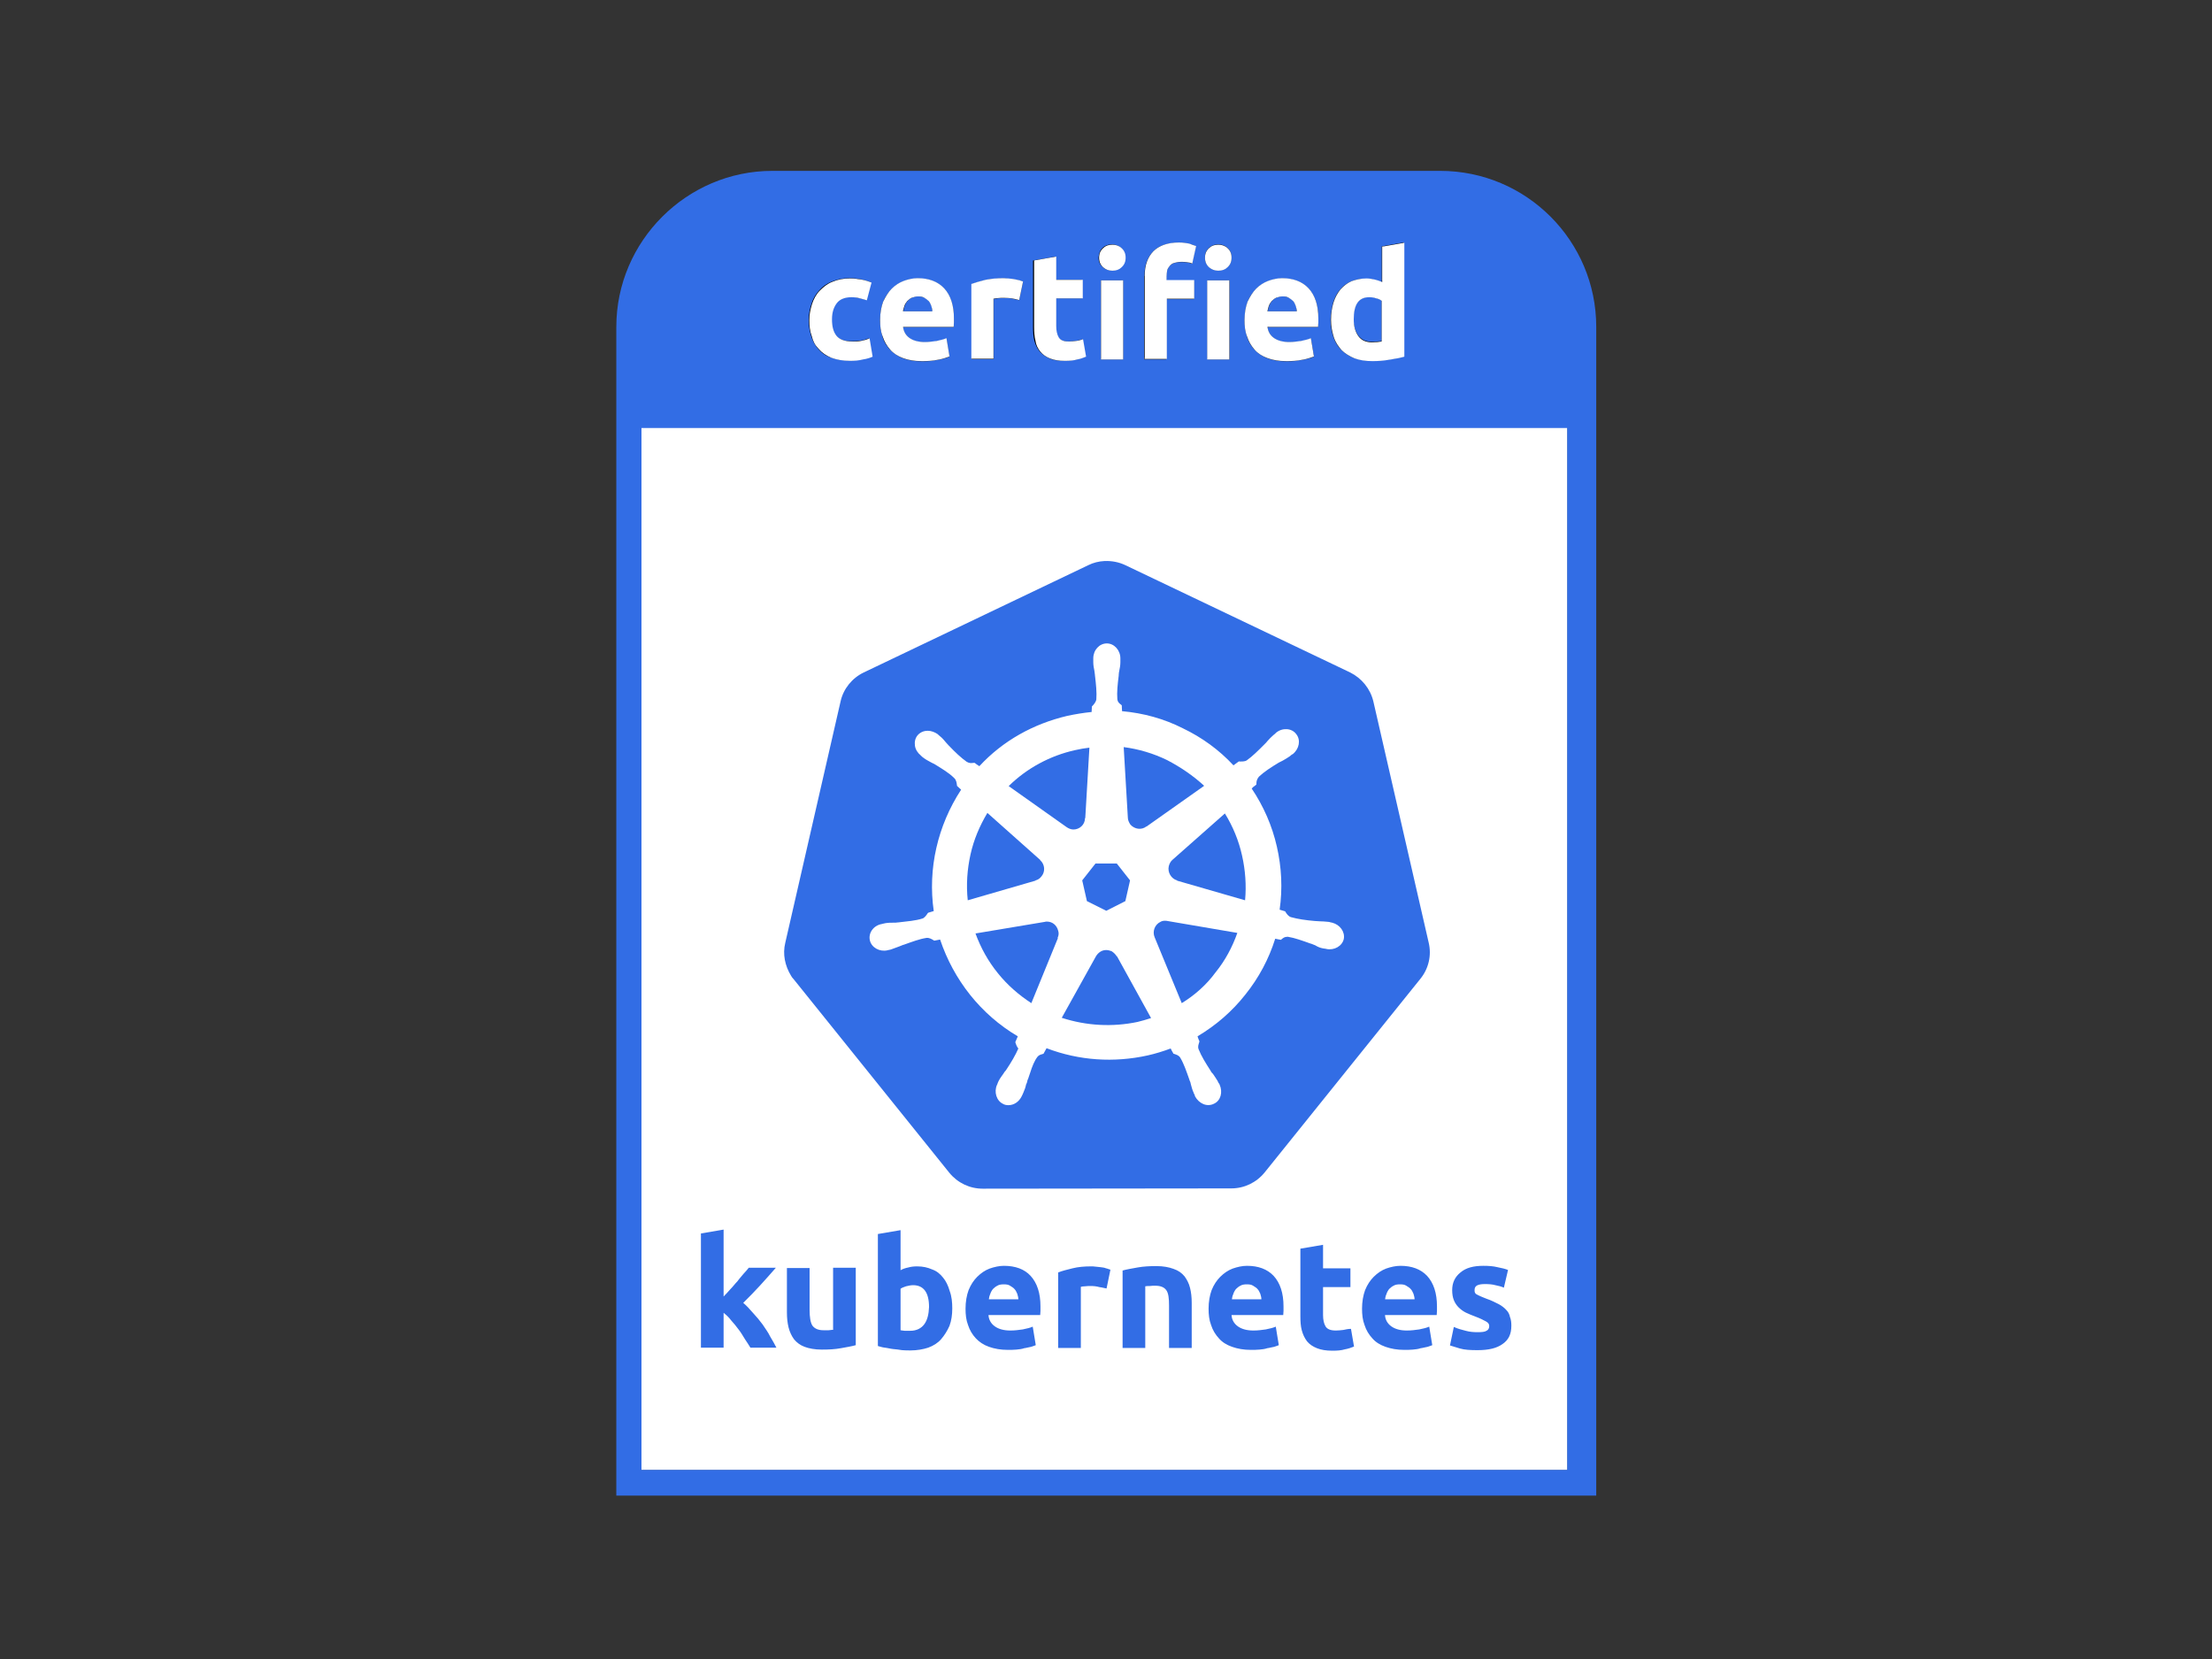<?xml version="1.0" encoding="utf-8"?>
<!-- Generator: Adobe Illustrator 26.0.3, SVG Export Plug-In . SVG Version: 6.00 Build 0)  -->
<svg version="1.0" id="katman_1" xmlns="http://www.w3.org/2000/svg" xmlns:xlink="http://www.w3.org/1999/xlink" x="0px" y="0px"
	 viewBox="0 0 800 600" style="enable-background:new 0 0 800 600;" xml:space="preserve">
<rect x="0" y="0" width="800" height="600" fill="#333333" stroke="none"/>
<style type="text/css">
	.st0{fill:#FFFFFF;}
	.st1{fill:#326DE5;}
</style>
<path class="st0" d="M231.7,154.5h335.2v377.2H231.7V154.5z"/>
<path d="M496.9,123.4c0.7,0,1.4,0,2-0.1c0.6,0,1.1-0.1,1.5-0.2v-14.6c-0.5-0.4-1.1-0.6-2-0.9c-0.9-0.2-1.6-0.4-2.5-0.4
	c-3.8,0-5.7,2.6-5.7,7.8c0,2.5,0.6,4.5,1.7,6.1C492.9,122.5,494.6,123.4,496.9,123.4z M336.3,110.4c-0.2-0.6-0.5-1.2-0.9-1.7
	c-0.4-0.5-1-0.9-1.6-1.2c-0.6-0.4-1.4-0.5-2.3-0.5c-0.9,0-1.7,0.1-2.3,0.5c-0.6,0.2-1.2,0.7-1.6,1.2c-0.5,0.5-0.7,1.1-1,1.7
	c-0.2,0.6-0.4,1.4-0.5,2h10.6C336.5,111.8,336.4,111,336.3,110.4z M468.9,110.4c-0.2-0.6-0.5-1.2-0.9-1.7c-0.4-0.5-1-0.9-1.6-1.2
	c-0.6-0.4-1.4-0.5-2.3-0.5c-0.9,0-1.7,0.1-2.3,0.5c-0.6,0.2-1.2,0.7-1.6,1.2c-0.5,0.5-0.7,1.1-1,1.7c-0.2,0.6-0.4,1.4-0.5,2h10.6
	C469.2,111.8,469,111,468.9,110.4z"/>
<path d="M295.3,126c1.2,1.4,2.7,2.4,4.6,3.2c1.9,0.7,4.1,1.1,6.7,1.1c1.7,0,3.2-0.1,4.7-0.5c1.4-0.2,2.6-0.6,3.5-1l-1.1-6.6
	c-1,0.4-2,0.7-3.1,0.9c-1.1,0.1-2.2,0.2-3.1,0.2c-2.7,0-4.7-0.7-5.8-2.1c-1.1-1.4-1.6-3.3-1.6-5.9c0-2.5,0.6-4.3,1.7-5.8
	c1.1-1.5,3-2.2,5.3-2.2c1.1,0,2.1,0.1,3.1,0.4c0.9,0.2,1.7,0.5,2.5,0.7l1.7-6.4c-1.2-0.5-2.5-0.9-3.7-1.1c-1.2-0.2-2.6-0.4-4.2-0.4
	c-2.3,0-4.3,0.4-6.2,1.2c-1.9,0.7-3.3,1.9-4.6,3.2c-1.2,1.4-2.2,3-2.8,4.8c-0.6,1.9-1,3.7-1,5.8c0,2.1,0.2,4.1,0.9,5.9
	C293.2,123,294.1,124.6,295.3,126z M321.3,126c1.2,1.4,2.8,2.4,4.7,3.1c1.9,0.7,4.1,1.1,6.7,1.1c1,0,2,0,3.1-0.1
	c1-0.1,2-0.2,2.8-0.4c0.9-0.1,1.7-0.4,2.5-0.6c0.7-0.2,1.4-0.5,1.7-0.6l-1.1-6.6c-0.9,0.4-2.1,0.7-3.5,1c-1.5,0.2-2.8,0.4-4.3,0.4
	c-2.3,0-4.2-0.5-5.6-1.5c-1.4-1-2.1-2.4-2.3-4h18.3c0-0.5,0.1-1,0.1-1.5v-1.5c0-4.8-1.1-8.4-3.5-10.9c-2.3-2.5-5.6-3.7-9.6-3.7
	c-1.7,0-3.5,0.4-5.1,1c-1.6,0.6-3.1,1.6-4.3,2.8c-1.2,1.2-2.2,2.8-3.1,4.7c-0.7,1.9-1.1,4.1-1.1,6.7c0,2.1,0.2,4.1,0.9,5.8
	C319.1,123.1,320.1,124.7,321.3,126z M326.4,110.4c0.2-0.6,0.6-1.2,1-1.7c0.5-0.5,1-0.9,1.6-1.2c0.6-0.2,1.5-0.5,2.3-0.5
	c1,0,1.7,0.1,2.3,0.5c0.6,0.4,1.1,0.7,1.6,1.2c0.4,0.5,0.7,1.1,0.9,1.7c0.2,0.6,0.4,1.4,0.4,2h-10.6
	C326,111.8,326.2,111,326.4,110.4z M358.8,107.7c0.4-0.1,0.9-0.2,1.6-0.2c0.7-0.1,1.4-0.1,1.9-0.1c1.1,0,2.2,0.1,3.1,0.2
	c1,0.2,1.9,0.4,2.6,0.6l1.4-6.7c-0.5-0.1-1-0.4-1.6-0.5l-1.9-0.4c-0.6-0.1-1.2-0.1-1.9-0.2c-0.6,0-1.1-0.1-1.6-0.1
	c-2.5,0-4.6,0.2-6.6,0.6c-2,0.5-3.7,1-5.1,1.5v27h8V107.7z M375.6,126.7c0.9,1.1,2,1.9,3.5,2.5c1.5,0.6,3.2,0.9,5.4,0.9
	c1.7,0,3.2-0.1,4.5-0.5c1.2-0.2,2.2-0.6,3.2-1l-1.1-6.3c-0.7,0.2-1.6,0.5-2.5,0.6c-0.9,0.1-1.9,0.2-2.7,0.2c-1.9,0-3-0.5-3.6-1.5
	c-0.6-1-0.9-2.4-0.9-4.1v-9.9h9.6V101h-9.6v-8.4l-8,1.4v24c0,1.9,0.1,3.5,0.5,5.1C374.1,124.4,374.7,125.7,375.6,126.7z M397.6,101
	h8v28.6h-8V101z M401.5,97.5c1.4,0,2.5-0.4,3.3-1.2c1-0.9,1.5-2,1.5-3.5s-0.5-2.6-1.5-3.5c-1-0.9-2.1-1.2-3.3-1.2
	c-1.4,0-2.5,0.4-3.3,1.2c-1,0.9-1.5,2-1.5,3.5s0.5,2.6,1.5,3.5C399.2,97.2,400.3,97.5,401.5,97.5z M440,97.5c1.4,0,2.5-0.4,3.3-1.2
	c1-0.9,1.5-2,1.5-3.5s-0.5-2.6-1.5-3.5c-1-0.9-2.1-1.2-3.3-1.2c-1.2,0-2.5,0.4-3.3,1.2c-1,0.9-1.5,2-1.5,3.5s0.5,2.6,1.5,3.5
	C437.5,97.2,438.6,97.5,440,97.5z M435.9,101h8v28.6h-8V101z M421.3,107.7h10V101h-10v-1.4c0-0.7,0.1-1.5,0.2-2.1
	c0.1-0.6,0.5-1.2,0.9-1.7c0.4-0.5,0.9-0.9,1.6-1.1c0.6-0.2,1.5-0.4,2.5-0.4c0.7,0,1.5,0,2.1,0.1c0.7,0.1,1.4,0.2,2,0.5l1.4-6.3
	c-0.7-0.2-1.5-0.6-2.5-0.9c-1-0.2-2.2-0.4-3.7-0.4c-4.1,0-7.2,1.1-9.3,3.2c-2.1,2.2-3.1,5.1-3.1,8.8v30.1h8v-21.8H421.3z M454,126
	c1.2,1.4,2.8,2.4,4.7,3.1c1.9,0.7,4.1,1.1,6.7,1.1c1,0,2,0,3.1-0.1c1-0.1,2-0.2,2.8-0.4s1.7-0.4,2.5-0.6c0.7-0.2,1.4-0.5,1.7-0.6
	l-1.1-6.6c-0.9,0.4-2.1,0.7-3.5,1c-1.5,0.2-2.8,0.4-4.3,0.4c-2.3,0-4.2-0.5-5.6-1.5c-1.4-1-2.1-2.4-2.3-4h18.2c0-0.5,0.1-1,0.1-1.5
	v-1.5c0-4.8-1.2-8.4-3.5-10.9c-2.3-2.5-5.6-3.7-9.6-3.7c-1.7,0-3.5,0.4-5.1,1c-1.6,0.6-3.1,1.6-4.3,2.8c-1.2,1.2-2.2,2.8-3.1,4.7
	c-0.7,1.9-1.1,4.1-1.1,6.7c0,2.1,0.2,4.1,0.9,5.8C451.7,123.1,452.7,124.7,454,126z M459,110.4c0.2-0.6,0.6-1.2,1-1.7
	c0.5-0.5,1-0.9,1.6-1.2c0.6-0.2,1.5-0.5,2.3-0.5c1,0,1.7,0.1,2.3,0.5c0.6,0.4,1.1,0.7,1.6,1.2c0.4,0.5,0.7,1.1,0.9,1.7
	c0.2,0.6,0.4,1.4,0.4,2h-10.6C458.6,111.8,458.8,111,459,110.4z M485.8,126.2c1.2,1.2,2.8,2.2,4.7,3c1.9,0.7,4,1,6.3,1
	c1,0,2,0,3.1-0.1c1.1-0.1,2.1-0.2,3.1-0.4c1-0.1,2-0.4,3-0.5c1-0.2,1.7-0.4,2.5-0.6V87.4l-8,1.4v12.9c-0.9-0.4-1.9-0.7-2.7-0.9
	c-0.9-0.2-1.9-0.4-3-0.4c-2,0-3.8,0.4-5.4,1c-1.6,0.7-2.8,1.7-4,3c-1.1,1.4-1.9,2.8-2.5,4.7c-0.6,1.9-0.9,4-0.9,6.3
	c0,2.2,0.4,4.3,1,6.2C483.6,123.4,484.5,125,485.8,126.2z M495.9,107.2c0.9,0,1.6,0.1,2.5,0.4s1.5,0.5,2,0.9v14.7
	c-0.4,0.1-0.9,0.1-1.5,0.2c-0.6,0-1.2,0.1-2,0.1c-2.2,0-3.8-0.7-4.9-2.2c-1.1-1.5-1.7-3.5-1.7-6.1
	C490.2,109.8,492,107.2,495.9,107.2z"/>
<path class="st1" d="M429.1,361.8c0,0,0.1,0,0.1-0.1C429.2,361.8,429.1,361.8,429.1,361.8z M439.6,351.7c3.5-4.3,6.1-9.2,7.9-14.3
	l-25.2-4.3c-0.4-0.1-0.6-0.1-1-0.1c-0.6,0-1.1,0.1-1.6,0.4c-2.1,1-3,3.5-2.1,5.6l9.8,23.8C432.1,359.9,436.3,356.2,439.6,351.7z
	 M373,362.8l9.6-23.5l-0.1-0.1c0.4-0.9,0.5-1.7,0.2-2.6c-0.5-2-2.1-3.3-4.1-3.3c-0.2,0-0.5,0-0.7,0.1l-25.1,4.2
	c1.9,5.2,4.6,10.1,8.2,14.5C364.3,356.2,368.4,359.8,373,362.8z M364.8,284.3l20.9,14.8c0.7,0.5,1.6,0.9,2.5,0.9
	c2.2,0,4.2-1.7,4.2-4.1h0.1l1.5-25.5c-1.7,0.2-3.5,0.5-5.2,0.9C379.8,273.3,371.4,277.8,364.8,284.3z M422.1,274.9
	c-4.9-2.4-10.3-4-15.7-4.7l1.5,25.5c0,0.9,0.4,1.7,0.9,2.5c1.5,1.7,4,2.1,5.8,0.7h0.1l20.8-14.7
	C431.5,280.5,426.9,277.4,422.1,274.9z M422.7,313.3c-0.5,2.2,0.9,4.5,3,5.1v0.1l24.6,7.1c0.5-5.4,0.1-10.9-1.1-16.2
	c-1.2-5.4-3.3-10.5-6.2-15.2L424,311C423.4,311.5,422.9,312.4,422.7,313.3z M411.4,369.6c1.7-0.4,3.3-0.9,4.9-1.4L404,345.9h-0.1
	c-0.4-0.7-1.1-1.4-1.9-1.9c-0.6-0.2-1.2-0.4-1.9-0.4H400c-1.5,0-2.8,0.9-3.6,2.2l-12.4,22.3C392.9,371,402.3,371.5,411.4,369.6z
	 M438.4,353.5C438.4,353.5,438.4,353.4,438.4,353.5C438.4,353.4,438.4,353.5,438.4,353.5z M357.1,294c-2.8,4.7-4.9,9.6-6.1,15
	c-1.2,5.4-1.6,11-1,16.6l24.5-7.1v-0.1c0.9-0.2,1.6-0.7,2.2-1.5c1.4-1.7,1.2-4.3-0.5-5.8v-0.1L357.1,294z M396.2,312.3l-4.8,6.1
	l1.7,7.5l7,3.5l6.9-3.5l1.7-7.5l-4.8-6.1H396.2z"/>
<path class="st1" d="M445.3,429.8c4.7,0,9.1-2.1,12.1-5.8l56.3-70c3-3.7,4.1-8.5,3-13.1l-20-87.2c-1.1-4.6-4.2-8.4-8.4-10.5
	l-81.3-38.8c-2.3-1.1-4.9-1.6-7.5-1.5c-2.1,0.1-4.1,0.6-5.9,1.5l-81.2,38.8c-4.2,2-7.4,5.9-8.4,10.5l-20,87.3
	c-1,4.1-0.1,8.3,2.1,11.9c0.2,0.4,0.6,0.9,0.9,1.2l56.3,70c3,3.7,7.4,5.8,12.1,5.8L445.3,429.8z M367.2,376.9l0.9-2.1
	c-13.4-7.9-23.2-20.4-28.1-35l-2.1,0.4c-0.1,0-0.1-0.1-0.2-0.1c-0.6-0.4-1.6-1-2.6-0.9c-2.6,0.4-5.2,1.4-8.3,2.5h-0.1
	c-0.5,0.2-1,0.4-1.5,0.6c-1,0.4-1.9,0.7-3,1.1c-0.2,0.1-0.6,0.1-0.9,0.2c-0.1,0-0.2,0-0.4,0.1c-2.8,0.6-5.7-1-6.3-3.6
	c-0.6-2.6,1.2-5.3,4.2-5.9c0.1,0,0.2,0,0.4-0.1c0.4-0.1,0.6-0.1,0.9-0.2c1.1-0.2,2.1-0.2,3.1-0.2c0.5,0,1,0,1.6-0.1h0.1
	c3.3-0.4,6.2-0.6,8.7-1.4c0.7-0.2,1.4-1.1,1.9-1.9l0.2-0.2l2-0.6c-2.2-15.3,1.4-30.9,9.9-43.9l-1.5-1.4v-0.2c-0.1-0.7-0.2-1.9-1-2.6
	c-1.9-1.9-4.3-3.3-7.2-5.1c-0.5-0.2-1-0.5-1.4-0.7c-0.9-0.5-1.7-0.9-2.6-1.6c-0.2-0.1-0.5-0.4-0.7-0.6c-0.1-0.1-0.2-0.1-0.2-0.2
	c-1.1-0.9-1.9-2.1-2.1-3.5c-0.2-1.4,0.1-2.7,0.9-3.7c0.9-1.1,2.2-1.7,3.7-1.7h0.1c1.2,0,2.5,0.5,3.5,1.2c0.1,0.1,0.2,0.1,0.2,0.2
	c0.2,0.2,0.6,0.5,0.7,0.6c0.9,0.7,1.5,1.5,2.1,2.2c0.4,0.4,0.6,0.7,1,1.1l0.1,0.1c2.3,2.4,4.3,4.3,6.4,5.8c1,0.6,1.7,0.5,2.5,0.4
	h0.4c0.2,0.2,1.2,0.9,1.7,1.2c8.5-9.2,19.5-15.3,31.8-18.2c2.8-0.6,5.8-1.1,8.8-1.4l0.1-2c0.6-0.6,1.4-1.5,1.6-2.5
	c0.2-2.6-0.1-5.4-0.5-8.8v-0.1c-0.1-0.5-0.1-1-0.2-1.5c-0.2-1-0.4-2-0.4-3.1v-1.4c0-3,2.2-5.4,4.9-5.4c2.7,0,4.9,2.5,4.9,5.4v1.4
	c0,1.1-0.2,2.1-0.4,3.1c-0.1,0.5-0.2,1-0.2,1.5v0.2c-0.4,3.2-0.7,6.1-0.5,8.5c0.1,1.1,0.7,1.6,1.4,2.1l0.2,0.2
	c0,0.4,0.1,1.5,0.1,2.1c7.7,0.7,15.1,2.7,22,6.2c6.9,3.3,13.1,7.8,18.3,13.4l1.9-1.4h0.2c0.7,0,1.9,0.1,2.7-0.4
	c2.1-1.5,4.1-3.5,6.4-5.8l0.1-0.1c0.4-0.4,0.7-0.7,1-1.1c0.6-0.7,1.4-1.5,2.2-2.2c0.2-0.1,0.5-0.4,0.7-0.6c0.1-0.1,0.2-0.1,0.2-0.2
	c2.3-1.9,5.7-1.7,7.3,0.5c1.7,2.1,1.1,5.3-1.2,7.2c-0.1,0.1-0.2,0.1-0.4,0.2c-0.2,0.2-0.5,0.4-0.7,0.6c-0.9,0.6-1.7,1.1-2.6,1.6
	c-0.5,0.2-0.9,0.5-1.4,0.7c-2.8,1.7-5.3,3.3-7.2,5.1c-0.7,0.9-0.9,1.6-0.9,2.4v0.4c-0.1,0.1-0.4,0.4-0.7,0.6c-0.4,0.2-0.7,0.6-1,0.9
	c4.3,6.4,7.4,13.5,9.1,21c1.7,7.5,2.1,15.1,1,22.8l2,0.6c0,0,0.1,0.1,0.1,0.2c0.4,0.6,1,1.6,2,1.9c2.5,0.7,5.3,1.1,8.7,1.4h0.1
	c0.5,0,1.1,0.1,1.6,0.1c1,0,2,0.1,3.1,0.2c0.2,0,0.6,0.1,0.9,0.2c0.2,0,0.4,0.1,0.5,0.1c2.8,0.7,4.7,3.3,4.2,5.9
	c-0.6,2.6-3.5,4.2-6.3,3.6c-0.1,0-0.2-0.1-0.5-0.1c-0.2,0-0.6-0.1-0.7-0.1c-1.1-0.2-2-0.6-2.8-1.1c-0.5-0.2-1-0.4-1.5-0.6h-0.1
	c-3.1-1.1-5.8-2.1-8.3-2.5h-0.2c-1,0-1.5,0.4-2.1,0.9c-0.1,0.1-0.2,0.1-0.2,0.2c-0.4-0.1-1.4-0.2-2.1-0.4
	c-2.3,7.3-5.9,14.1-10.8,20.2c-4.8,6.1-10.6,11.1-17.3,15.1c0.1,0.1,0.1,0.4,0.2,0.6c0.2,0.5,0.4,1.1,0.5,1.2c0,0.1-0.1,0.2-0.1,0.4
	c-0.2,0.7-0.6,1.5-0.2,2.5c1,2.5,2.5,4.9,4.3,7.7c0.2,0.5,0.6,0.9,0.9,1.2c0.6,0.9,1.1,1.6,1.7,2.6c0.1,0.2,0.2,0.6,0.5,0.9
	c0.1,0.1,0.1,0.2,0.2,0.4c1.2,2.7,0.4,5.8-2.1,6.9c-1.2,0.6-2.6,0.6-3.8,0.1c-1.2-0.5-2.3-1.5-3-2.8c0-0.1-0.1-0.2-0.1-0.4
	c-0.1-0.4-0.4-0.6-0.4-0.9c-0.5-1-0.7-2-1-3c-0.1-0.5-0.2-1-0.5-1.5v-0.1c-1.1-3.1-2-5.8-3.3-8c-0.6-1-1.4-1.1-2.1-1.4
	c-0.1,0-0.2-0.1-0.4-0.1c-0.1-0.1-0.2-0.5-0.5-0.9c-0.2-0.4-0.4-0.7-0.5-1c-2.7,1-5.6,1.9-8.3,2.5c-12.2,2.7-24.8,1.9-36.6-2.6
	l-1.1,2c-0.7,0.2-1.6,0.4-2.1,1c-1.2,1.5-2,3.6-2.7,5.8c-0.4,1-0.6,2-1,2.8c-0.1,0.5-0.2,1-0.5,1.5c-0.2,1-0.5,1.9-1,3
	c-0.1,0.2-0.2,0.5-0.4,0.9c-0.1,0.1-0.1,0.2-0.2,0.4c-1,2-2.8,3.2-4.8,3.2c-0.6,0-1.4-0.1-2-0.5c-2.3-1.1-3.3-4.3-2.1-6.9
	c0.1-0.1,0.1-0.2,0.2-0.5c0.1-0.2,0.2-0.6,0.4-0.9c0.5-1,1.1-1.7,1.7-2.6c0.2-0.4,0.6-0.9,0.9-1.2c2-3,3.5-5.6,4.5-7.9
	C367.8,378.7,367.4,377.6,367.2,376.9z"/>
<path class="st1" d="M275.8,479c-1.1-1.5-2.2-2.8-3.5-4.2c-1.2-1.4-2.3-2.6-3.5-3.6c2.2-2.2,4.2-4.2,6.1-6.3
	c1.9-2.1,3.8-4.2,5.7-6.4h-9.8c-0.5,0.6-1.1,1.4-1.9,2.2c-0.7,0.9-1.5,1.7-2.2,2.7c-0.9,0.9-1.6,1.9-2.5,2.8c-0.9,1-1.7,1.9-2.5,2.7
	v-24.2l-8.2,1.4v41.3h8.2v-12.6c0.9,0.7,1.9,1.6,2.7,2.7c1,1.1,1.9,2.2,2.7,3.3c0.9,1.1,1.6,2.4,2.3,3.5c0.7,1.1,1.5,2.2,2,3.1h9.4
	c-0.6-1.2-1.4-2.6-2.3-4.1C277.9,482,276.8,480.5,275.8,479z M301.4,480.9c-0.5,0.1-1.1,0.1-1.7,0.2h-1.9c-1.9,0-3.2-0.6-4-1.7
	c-0.7-1.1-1-3.1-1-5.7v-15.1h-8.2v16.1c0,2,0.2,3.8,0.6,5.4c0.4,1.6,1.1,3.1,2,4.3c1,1.2,2.2,2.1,3.8,2.7c1.6,0.6,3.7,1,6.2,1
	c2.5,0,4.7-0.1,6.9-0.5c2.2-0.4,4-0.7,5.4-1.1v-28h-8.2v22.3H301.4z M341.1,462.1c-1.1-1.4-2.3-2.4-4-3c-1.6-0.7-3.3-1.1-5.4-1.1
	c-1.1,0-2.2,0.1-3.2,0.4c-1,0.2-2,0.5-2.8,1v-14.5l-8.2,1.4v40.5c0.7,0.2,1.6,0.5,2.5,0.6c1,0.1,2,0.4,3,0.5
	c1.1,0.1,2.1,0.2,3.2,0.4c1.1,0.1,2.1,0.1,3.1,0.1c2.3,0,4.6-0.4,6.4-1c1.9-0.7,3.5-1.7,4.7-3.1c1.2-1.4,2.2-3,3-4.8
	c0.7-1.9,1-4,1-6.3c0-2.2-0.2-4.3-0.9-6.2C342.9,464.9,342.1,463.3,341.1,462.1z M334.3,478.9c-1.1,1.5-2.8,2.4-5.1,2.4h-2
	c-0.6-0.1-1.1-0.1-1.5-0.2v-15c0.5-0.4,1.2-0.6,2-0.9c0.9-0.2,1.7-0.4,2.5-0.4c3.8,0,5.8,2.6,5.8,7.9
	C335.9,475.3,335.4,477.4,334.3,478.9z M363.1,457.8c-1.7,0-3.5,0.4-5.2,1c-1.6,0.6-3.1,1.6-4.5,3c-1.2,1.2-2.3,2.8-3.1,4.8
	c-0.7,1.9-1.1,4.2-1.1,6.7c0,2.1,0.2,4.1,0.9,5.9c0.6,1.9,1.6,3.5,2.8,4.8s2.8,2.4,4.8,3.1c2,0.7,4.2,1.1,6.8,1.1c1,0,2.1,0,3.1-0.1
	c1-0.1,2-0.2,2.8-0.5c0.9-0.1,1.7-0.4,2.5-0.5c0.7-0.2,1.4-0.5,1.7-0.6l-1.1-6.7c-0.9,0.4-2.1,0.7-3.6,1c-1.5,0.2-2.8,0.4-4.5,0.4
	c-2.3,0-4.2-0.5-5.6-1.5c-1.4-1-2.2-2.4-2.3-4.1h18.7c0-0.5,0.1-1,0.1-1.5v-1.6c0-4.8-1.2-8.5-3.6-11.1
	C370.5,459,367.2,457.8,363.1,457.8z M357.6,470.1c0.1-0.7,0.2-1.4,0.5-2c0.2-0.7,0.6-1.4,1-1.9c0.5-0.5,1-0.9,1.6-1.2
	c0.6-0.4,1.5-0.5,2.3-0.5c1,0,1.7,0.1,2.3,0.5c0.6,0.4,1.2,0.7,1.6,1.2c0.5,0.5,0.7,1.1,1,1.7c0.2,0.6,0.4,1.4,0.4,2h-10.8V470.1z
	 M398.1,458.3c-0.6-0.1-1.2-0.1-1.9-0.2c-0.6-0.1-1.1-0.1-1.6-0.1c-2.5,0-4.7,0.2-6.7,0.7s-3.7,0.9-5.2,1.5v27.3h8.2v-22.1
	c0.4-0.1,0.9-0.2,1.6-0.2c0.7-0.1,1.4-0.1,1.9-0.1c1.1,0,2.2,0.1,3.2,0.4c1,0.1,1.9,0.4,2.6,0.5l1.4-6.8c-0.5-0.1-1-0.4-1.6-0.5
	C399.3,458.4,398.7,458.4,398.1,458.3z M428.4,461.6c-1-1.2-2.2-2.1-4-2.7c-1.6-0.6-3.7-1-6.1-1c-2.5,0-4.7,0.1-6.9,0.5
	c-2.2,0.4-4,0.7-5.4,1.1v28h8.2v-22.3c0.5-0.1,1.1-0.1,1.7-0.1c0.6-0.1,1.2-0.1,1.9-0.1c1.9,0,3.2,0.5,4,1.6s1,3,1,5.6v15.3h8.2
	v-16.3c0-2-0.2-3.8-0.6-5.4C430,464.1,429.2,462.7,428.4,461.6z M451,457.8c-1.7,0-3.5,0.4-5.2,1c-1.6,0.6-3.1,1.6-4.5,3
	c-1.2,1.2-2.3,2.8-3.1,4.8c-0.7,1.9-1.1,4.2-1.1,6.7c0,2.1,0.2,4.1,0.9,5.9c0.6,1.9,1.6,3.5,2.8,4.8c1.2,1.4,2.8,2.4,4.8,3.1
	s4.2,1.1,6.8,1.1c1,0,2.1,0,3.1-0.1c1-0.1,2-0.2,2.8-0.5c0.9-0.1,1.7-0.4,2.5-0.5c0.7-0.2,1.4-0.5,1.7-0.6l-1.1-6.7
	c-0.9,0.4-2.1,0.7-3.6,1c-1.5,0.2-2.8,0.4-4.5,0.4c-2.3,0-4.2-0.5-5.6-1.5c-1.4-1-2.2-2.4-2.3-4.1h18.7c0-0.5,0.1-1,0.1-1.5v-1.6
	c0-4.8-1.2-8.5-3.6-11.1C458.3,459,455.1,457.8,451,457.8z M445.5,470.1c0.1-0.7,0.2-1.4,0.5-2c0.2-0.7,0.6-1.4,1-1.9
	c0.5-0.5,1-0.9,1.6-1.2c0.6-0.4,1.5-0.5,2.3-0.5c1,0,1.7,0.1,2.3,0.5c0.6,0.4,1.2,0.7,1.6,1.2c0.5,0.5,0.7,1.1,1,1.7
	c0.2,0.6,0.4,1.4,0.4,2h-10.8V470.1z M485.8,481c-0.9,0.1-1.9,0.2-2.7,0.2c-1.9,0-3.1-0.5-3.7-1.5c-0.6-1-0.9-2.4-0.9-4.1v-10.1h9.9
	v-6.8h-9.9v-8.5l-8.2,1.4v24.4c0,1.9,0.1,3.6,0.5,5.1c0.4,1.5,1,2.8,1.9,4c0.9,1.1,2.1,1.9,3.6,2.5c1.5,0.6,3.3,0.9,5.6,0.9
	c1.7,0,3.2-0.1,4.5-0.5c1.2-0.2,2.3-0.6,3.3-1l-1.1-6.4C487.6,480.6,486.7,480.8,485.8,481z M506.5,457.8c-1.7,0-3.5,0.4-5.2,1
	c-1.6,0.6-3.1,1.6-4.5,3c-1.2,1.2-2.3,2.8-3.1,4.8c-0.7,1.9-1.1,4.2-1.1,6.7c0,2.1,0.2,4.1,0.9,5.9c0.6,1.9,1.6,3.5,2.8,4.8
	c1.2,1.4,2.8,2.4,4.8,3.1c2,0.7,4.2,1.1,6.8,1.1c1,0,2.1,0,3.1-0.1c1-0.1,2-0.2,2.8-0.5c0.9-0.1,1.7-0.4,2.5-0.5
	c0.7-0.2,1.4-0.5,1.7-0.6l-1.1-6.7c-0.9,0.4-2.1,0.7-3.6,1c-1.5,0.2-2.8,0.4-4.5,0.4c-2.3,0-4.2-0.5-5.6-1.5c-1.4-1-2.2-2.4-2.3-4.1
	h18.7c0-0.5,0.1-1,0.1-1.5v-1.6c0-4.8-1.2-8.5-3.6-11.1C513.8,459,510.6,457.8,506.5,457.8z M500.9,470.1c0.1-0.7,0.2-1.4,0.5-2
	c0.2-0.7,0.6-1.4,1-1.9c0.5-0.5,1-0.9,1.6-1.2c0.6-0.4,1.5-0.5,2.3-0.5c1,0,1.7,0.1,2.3,0.5c0.6,0.4,1.2,0.7,1.6,1.2
	c0.5,0.5,0.7,1.1,1,1.7c0.2,0.6,0.4,1.4,0.4,2h-10.8V470.1z M544.8,473.8c-0.6-0.7-1.6-1.5-2.7-2.1c-1.2-0.6-2.7-1.4-4.5-2
	c-0.9-0.4-1.6-0.6-2.2-0.9c-0.5-0.2-1-0.5-1.4-0.7c-0.4-0.2-0.5-0.5-0.6-0.7c-0.1-0.2-0.1-0.5-0.1-0.9c0-1.5,1.2-2.1,3.8-2.1
	c1.4,0,2.6,0.1,3.7,0.4c1.1,0.2,2.2,0.5,3.1,0.9l1.5-6.4c-1-0.4-2.2-0.7-3.8-1c-1.6-0.4-3.3-0.5-5.1-0.5c-3.6,0-6.3,0.7-8.3,2.4
	c-2,1.6-3,3.7-3,6.4c0,1.4,0.2,2.6,0.6,3.6c0.4,1,1,1.9,1.7,2.6c0.7,0.7,1.6,1.4,2.6,1.9c1.1,0.5,2.2,1,3.6,1.5
	c1.6,0.6,2.8,1.2,3.7,1.7c0.9,0.5,1.2,1,1.2,1.7c0,0.9-0.4,1.4-1,1.7c-0.6,0.4-1.7,0.5-3.2,0.5c-1.5,0-2.8-0.1-4.3-0.5
	c-1.5-0.4-2.8-0.7-4.3-1.4l-1.4,6.7c0.6,0.2,1.9,0.6,3.6,1.1s3.8,0.6,6.4,0.6c4,0,6.9-0.7,9-2.2c2.2-1.5,3.2-3.6,3.2-6.6
	c0-1.2-0.1-2.2-0.5-3.2C545.9,475.4,545.6,474.6,544.8,473.8z"/>
<path class="st1" d="M577.3,150.1v-31.9c0-31.1-25.3-56.4-56.4-56.4H279.3c-30.9,0-56.4,25.4-56.4,56.4v422.7h354.4V150.1z
	 M482.1,109.5c0.6-1.9,1.4-3.5,2.5-4.7c1.1-1.4,2.5-2.4,4-3c1.6-0.7,3.3-1,5.4-1c1.1,0,2.1,0.1,3,0.4c0.9,0.2,1.7,0.5,2.7,0.9v-13
	l8-1.4v41.2c-0.7,0.2-1.6,0.4-2.5,0.6c-1,0.2-2,0.4-3,0.5c-1,0.1-2.1,0.2-3.1,0.4c-1.1,0.1-2.1,0.1-3.1,0.1c-2.3,0-4.5-0.4-6.3-1
	c-1.9-0.7-3.3-1.7-4.7-3c-1.2-1.2-2.2-2.8-2.8-4.7c-0.6-1.9-1-3.8-1-6.2C481.3,113.5,481.6,111.4,482.1,109.5z M451.2,109.2
	c0.7-1.9,1.9-3.5,3.1-4.7c1.2-1.2,2.7-2.2,4.3-2.8c1.6-0.6,3.3-1,5.1-1c4.1,0,7.3,1.2,9.6,3.7c2.3,2.5,3.5,6.1,3.5,10.9v1.5
	c0,0.6-0.1,1.1-0.1,1.5h-18.3c0.1,1.6,1,3,2.3,4c1.4,1,3.2,1.5,5.6,1.5c1.5,0,3-0.1,4.3-0.4c1.5-0.2,2.6-0.6,3.5-1l1.1,6.6
	c-0.5,0.2-1,0.5-1.7,0.6c-0.7,0.2-1.5,0.4-2.5,0.6c-0.9,0.1-1.9,0.2-2.8,0.4c-1,0.1-2,0.1-3.1,0.1c-2.6,0-4.8-0.4-6.7-1.1
	c-1.9-0.7-3.5-1.9-4.7-3.1c-1.2-1.4-2.2-2.8-2.7-4.7c-0.6-1.9-0.9-3.7-0.9-5.8C450.1,113.2,450.5,111,451.2,109.2z M437.3,89.6
	c1-0.9,2.1-1.2,3.3-1.2c1.4,0,2.5,0.4,3.3,1.2c1,0.9,1.5,2,1.5,3.5c0,1.5-0.5,2.6-1.5,3.5c-1,0.9-2.1,1.2-3.3,1.2
	c-1.4,0-2.5-0.4-3.3-1.2c-1-0.9-1.5-2-1.5-3.5C435.8,91.6,436.3,90.5,437.3,89.6z M444.7,101.4v28.6h-8v-28.6H444.7z M413.9,99.8
	c0-3.7,1-6.6,3.1-8.8c2.1-2.2,5.2-3.2,9.3-3.2c1.5,0,2.7,0.1,3.7,0.4c1,0.2,1.9,0.5,2.5,0.9l-1.4,6.3c-0.6-0.2-1.2-0.5-2-0.5
	c-0.7-0.1-1.4-0.1-2.1-0.1c-1,0-1.9,0.1-2.5,0.4c-0.6,0.2-1.2,0.6-1.6,1.1c-0.4,0.5-0.6,1-0.9,1.7c-0.1,0.6-0.2,1.4-0.2,2.1v1.4h10
	v6.7h-10v21.8h-8V99.8H413.9z M398.8,89.6c1-0.9,2.1-1.2,3.3-1.2c1.4,0,2.5,0.4,3.3,1.2c1,0.9,1.5,2,1.5,3.5c0,1.5-0.5,2.6-1.5,3.5
	c-1,0.9-2.1,1.2-3.3,1.2c-1.4,0-2.5-0.4-3.3-1.2c-1-0.9-1.5-2-1.5-3.5C397.5,91.6,397.8,90.5,398.8,89.6z M406.2,101.4v28.6h-8
	v-28.6H406.2z M373.8,94.2l8-1.4v8.4h9.6v6.7h-9.6v10c0,1.7,0.2,3.1,0.9,4.1c0.6,1,1.9,1.5,3.6,1.5c0.9,0,1.7-0.1,2.7-0.2
	c0.9-0.1,1.7-0.4,2.5-0.6l1.1,6.3c-1,0.4-2.1,0.7-3.2,1c-1.2,0.2-2.6,0.5-4.5,0.5c-2.2,0-4.1-0.2-5.4-0.9c-1.5-0.6-2.6-1.5-3.5-2.5
	c-0.9-1.1-1.5-2.4-1.9-3.8c-0.4-1.5-0.5-3.2-0.5-5.1v-24H373.8z M351.3,102.8c1.5-0.5,3.1-1,5.1-1.5c2-0.5,4.2-0.6,6.6-0.6
	c0.5,0,1,0,1.6,0.1c0.6,0,1.2,0.1,1.9,0.2l1.9,0.4c0.6,0.1,1.1,0.2,1.6,0.5l-1.4,6.7c-0.7-0.1-1.6-0.4-2.6-0.6c-1-0.2-2-0.2-3.1-0.2
	c-0.5,0-1.1,0-1.9,0.1c-0.7,0.1-1.2,0.2-1.6,0.2v21.8h-8V102.8z M319.4,109.2c0.7-1.9,1.9-3.5,3.1-4.7c1.2-1.2,2.7-2.2,4.3-2.8
	c1.6-0.6,3.3-1,5.1-1c4.1,0,7.3,1.2,9.6,3.7c2.3,2.5,3.5,6.1,3.5,10.9v1.5c0,0.6-0.1,1.1-0.1,1.5h-18.3c0.1,1.6,1,3,2.3,4
	c1.4,1,3.2,1.5,5.6,1.5c1.5,0,3-0.1,4.3-0.4c1.5-0.2,2.6-0.6,3.5-1l1.1,6.6c-0.5,0.2-1,0.5-1.7,0.6c-0.7,0.2-1.5,0.4-2.5,0.6
	c-0.9,0.1-1.9,0.2-2.8,0.4c-1,0.1-2,0.1-3.1,0.1c-2.6,0-4.8-0.4-6.7-1.1c-1.9-0.7-3.5-1.9-4.7-3.1c-1.2-1.4-2.2-2.8-2.7-4.7
	c-0.6-1.9-0.9-3.7-0.9-5.8C318.3,113.2,318.7,111,319.4,109.2z M293.5,109.8c0.6-1.9,1.6-3.5,2.8-4.8c1.2-1.4,2.8-2.5,4.6-3.2
	c1.9-0.7,3.8-1.2,6.2-1.2c1.5,0,3,0.1,4.2,0.4c1.2,0.2,2.5,0.6,3.7,1.1l-1.7,6.4c-0.7-0.2-1.6-0.5-2.5-0.7c-0.9-0.2-1.9-0.4-3.1-0.4
	c-2.3,0-4.2,0.7-5.3,2.2c-1.2,1.5-1.7,3.5-1.7,5.8c0,2.6,0.5,4.6,1.6,5.9c1.1,1.4,3,2.1,5.8,2.1c1,0,2-0.1,3.1-0.2
	c1.1-0.1,2.1-0.5,3.1-0.9l1.1,6.6c-1,0.4-2.1,0.7-3.5,1c-1.4,0.2-3,0.5-4.7,0.5c-2.6,0-4.8-0.4-6.7-1.1c-1.7-0.5-3.3-1.6-4.5-3
	c-1.2-1.3-2.1-3-2.6-4.7c-0.6-1.9-0.9-3.8-0.9-5.9C292.5,113.5,292.9,111.6,293.5,109.8z M566.8,531.6H232V154.8h334.8V531.6z"/>
<path class="st1" d="M468.7,110.6c-0.2-0.6-0.5-1.2-0.9-1.7c-0.4-0.5-1-0.9-1.6-1.2c-0.6-0.4-1.4-0.5-2.3-0.5
	c-0.9,0-1.7,0.1-2.3,0.5c-0.6,0.2-1.2,0.7-1.6,1.2c-0.5,0.5-0.7,1.1-1,1.7c-0.2,0.6-0.4,1.4-0.5,2H469
	C469,112,468.9,111.4,468.7,110.6z M496.2,123.6c0.7,0,1.4,0,2-0.1c0.6,0,1.1-0.1,1.5-0.2v-14.6c-0.5-0.4-1.1-0.6-2-0.9
	s-1.6-0.4-2.5-0.4c-3.8,0-5.7,2.6-5.7,7.8c0,2.5,0.6,4.5,1.7,6.1C492.4,122.9,494,123.6,496.2,123.6z M336.9,110.6
	c-0.2-0.6-0.5-1.2-0.9-1.7c-0.4-0.5-1-0.9-1.6-1.2c-0.6-0.4-1.4-0.5-2.3-0.5c-0.9,0-1.7,0.1-2.3,0.5c-0.6,0.2-1.2,0.7-1.6,1.2
	c-0.5,0.5-0.7,1.1-1,1.7c-0.2,0.6-0.4,1.4-0.5,2h10.6C337.2,112,337.1,111.4,336.9,110.6z"/>
<path class="st0" d="M296.1,126.2c1.2,1.4,2.7,2.4,4.6,3.2c1.9,0.7,4.1,1.1,6.7,1.1c1.7,0,3.2-0.1,4.7-0.5c1.4-0.2,2.6-0.6,3.5-1
	l-1.1-6.6c-1,0.4-2,0.7-3.1,0.9s-2.2,0.2-3.1,0.2c-2.7,0-4.7-0.7-5.8-2.1c-1.1-1.4-1.6-3.3-1.6-5.9c0-2.5,0.6-4.3,1.7-5.8
	c1.1-1.5,3-2.2,5.3-2.2c1.1,0,2.1,0.1,3.1,0.4c0.9,0.2,1.7,0.5,2.5,0.7l1.7-6.4c-1.2-0.5-2.5-0.9-3.7-1.1c-1.2-0.2-2.6-0.4-4.2-0.4
	c-2.3,0-4.3,0.4-6.2,1.2c-1.9,0.7-3.3,1.9-4.6,3.2s-2.2,3-2.8,4.8c-0.6,1.9-1,3.7-1,5.8c0,2.1,0.2,4.1,0.9,5.9
	C294,123.4,294.8,124.9,296.1,126.2z M321.9,126.4c1.2,1.4,2.8,2.4,4.7,3.1c1.9,0.7,4.1,1.1,6.7,1.1c1,0,2,0,3.1-0.1
	c1-0.1,2-0.2,2.8-0.4c0.9-0.1,1.7-0.4,2.5-0.6c0.7-0.2,1.4-0.5,1.7-0.6l-1.1-6.6c-0.9,0.4-2.1,0.7-3.5,1c-1.5,0.2-2.8,0.4-4.3,0.4
	c-2.3,0-4.2-0.5-5.6-1.5c-1.4-1-2.1-2.4-2.3-4h18.3c0-0.5,0.1-1,0.1-1.5v-1.5c0-4.8-1.2-8.4-3.5-10.9c-2.3-2.5-5.6-3.7-9.6-3.7
	c-1.7,0-3.5,0.4-5.1,1c-1.6,0.6-3.1,1.6-4.3,2.8c-1.2,1.2-2.2,2.8-3.1,4.7c-0.7,1.9-1.1,4.1-1.1,6.7c0,2.1,0.2,4.1,0.9,5.8
	C319.8,123.5,320.7,125,321.9,126.4z M327.1,110.6c0.2-0.6,0.6-1.2,1-1.7c0.5-0.5,1-0.9,1.6-1.2c0.6-0.2,1.5-0.5,2.3-0.5
	c1,0,1.7,0.1,2.3,0.5c0.6,0.4,1.1,0.7,1.6,1.2c0.4,0.5,0.7,1.1,0.9,1.7c0.2,0.6,0.4,1.4,0.4,2h-10.6
	C326.6,112,326.9,111.4,327.1,110.6z M359.4,108c0.4-0.1,0.9-0.2,1.6-0.2c0.7-0.1,1.4-0.1,1.9-0.1c1.1,0,2.2,0.1,3.1,0.2
	c1,0.2,1.9,0.4,2.6,0.6l1.4-6.7c-0.5-0.1-1-0.4-1.6-0.5l-1.9-0.4c-0.6-0.1-1.2-0.1-1.9-0.2c-0.6,0-1.1-0.1-1.6-0.1
	c-2.5,0-4.6,0.2-6.6,0.6c-2,0.5-3.7,1-5.1,1.5v27h8V108z M376.2,127.1c0.9,1.1,2,1.9,3.5,2.5c1.5,0.6,3.2,0.9,5.4,0.9
	c1.7,0,3.2-0.1,4.5-0.5c1.2-0.2,2.2-0.6,3.2-1l-1.1-6.3c-0.7,0.2-1.6,0.5-2.5,0.6c-0.9,0.1-1.9,0.2-2.7,0.2c-1.9,0-3-0.5-3.6-1.5
	c-0.6-1-0.9-2.4-0.9-4.1v-10h9.6v-6.7H382v-8.4l-8,1.4v24c0,1.9,0.1,3.5,0.5,5.1C374.7,124.7,375.3,126,376.2,127.1z M398.2,101.4h8
	v28.6h-8V101.4z M402.3,97.9c1.4,0,2.5-0.4,3.3-1.2c1-0.9,1.5-2,1.5-3.5c0-1.5-0.5-2.6-1.5-3.5c-1-0.9-2.1-1.2-3.3-1.2
	c-1.4,0-2.5,0.4-3.3,1.2c-1,0.9-1.5,2-1.5,3.5c0,1.5,0.5,2.6,1.5,3.5C399.8,97.4,400.9,97.9,402.3,97.9z M421.9,108h10v-6.7h-10V100
	c0-0.7,0.1-1.5,0.2-2.1c0.1-0.6,0.5-1.2,0.9-1.7c0.4-0.5,0.9-0.9,1.6-1.1c0.6-0.2,1.5-0.4,2.5-0.4c0.7,0,1.5,0,2.1,0.1
	c0.7,0.1,1.4,0.2,2,0.5l1.4-6.3c-0.7-0.2-1.5-0.6-2.5-0.9c-1-0.2-2.2-0.4-3.7-0.4c-4.1,0-7.2,1.1-9.3,3.2c-2.1,2.2-3.1,5.1-3.1,8.8
	v30.1h8V108H421.9z M440.6,97.9c1.4,0,2.5-0.4,3.3-1.2c1-0.9,1.5-2,1.5-3.5c0-1.5-0.5-2.6-1.5-3.5c-1-0.9-2.1-1.2-3.3-1.2
	c-1.4,0-2.5,0.4-3.3,1.2c-1,0.9-1.5,2-1.5,3.5c0,1.5,0.5,2.6,1.5,3.5C438.1,97.4,439.2,97.9,440.6,97.9z M436.6,101.4h8v28.6h-8
	V101.4z M453.7,126.4c1.2,1.4,2.8,2.4,4.7,3.1c1.9,0.7,4.1,1.1,6.7,1.1c1,0,2,0,3.1-0.1c1-0.1,2-0.2,2.8-0.4
	c0.9-0.1,1.7-0.4,2.5-0.6c0.7-0.2,1.4-0.5,1.7-0.6l-1.1-6.6c-0.9,0.4-2.1,0.7-3.5,1c-1.5,0.2-2.8,0.4-4.3,0.4
	c-2.3,0-4.2-0.5-5.6-1.5c-1.4-1-2.1-2.4-2.3-4h18.3c0-0.5,0.1-1,0.1-1.5v-1.5c0-4.8-1.2-8.4-3.5-10.9c-2.3-2.5-5.6-3.7-9.6-3.7
	c-1.7,0-3.5,0.4-5.1,1c-1.6,0.6-3.1,1.6-4.3,2.8c-1.2,1.2-2.2,2.8-3.1,4.7c-0.7,1.9-1.1,4.1-1.1,6.7c0,2.1,0.2,4.1,0.9,5.8
	C451.6,123.5,452.5,125,453.7,126.4z M458.9,110.6c0.2-0.6,0.6-1.2,1-1.7c0.5-0.5,1-0.9,1.6-1.2c0.6-0.2,1.5-0.5,2.3-0.5
	c1,0,1.7,0.1,2.3,0.5c0.6,0.4,1.1,0.7,1.6,1.2c0.4,0.5,0.7,1.1,0.9,1.7c0.2,0.6,0.4,1.4,0.4,2h-10.6
	C458.5,112,458.6,111.4,458.9,110.6z M485.2,126.6c1.2,1.2,2.8,2.2,4.7,3c1.9,0.7,4,1,6.3,1c1,0,2,0,3.1-0.1
	c1.1-0.1,2.1-0.2,3.1-0.4c1-0.1,2-0.4,3-0.5c1-0.2,1.7-0.4,2.5-0.6V87.8l-8,1.4V102c-0.9-0.4-1.9-0.7-2.7-0.9
	c-0.9-0.2-1.9-0.4-3-0.4c-2,0-3.8,0.4-5.4,1c-1.6,0.7-2.8,1.7-4,3c-1.1,1.4-1.9,2.8-2.5,4.7c-0.6,1.9-0.9,4-0.9,6.3
	c0,2.2,0.4,4.3,1,6.2C483,123.8,484,125.2,485.2,126.6z M495.2,107.5c0.9,0,1.6,0.1,2.5,0.4c0.9,0.2,1.5,0.5,2,0.9v14.7
	c-0.4,0.1-0.9,0.1-1.5,0.2c-0.6,0-1.2,0.1-2,0.1c-2.2,0-3.8-0.7-4.9-2.2c-1.1-1.5-1.7-3.5-1.7-6.1
	C489.6,110.1,491.4,107.5,495.2,107.5z"/>
</svg>
